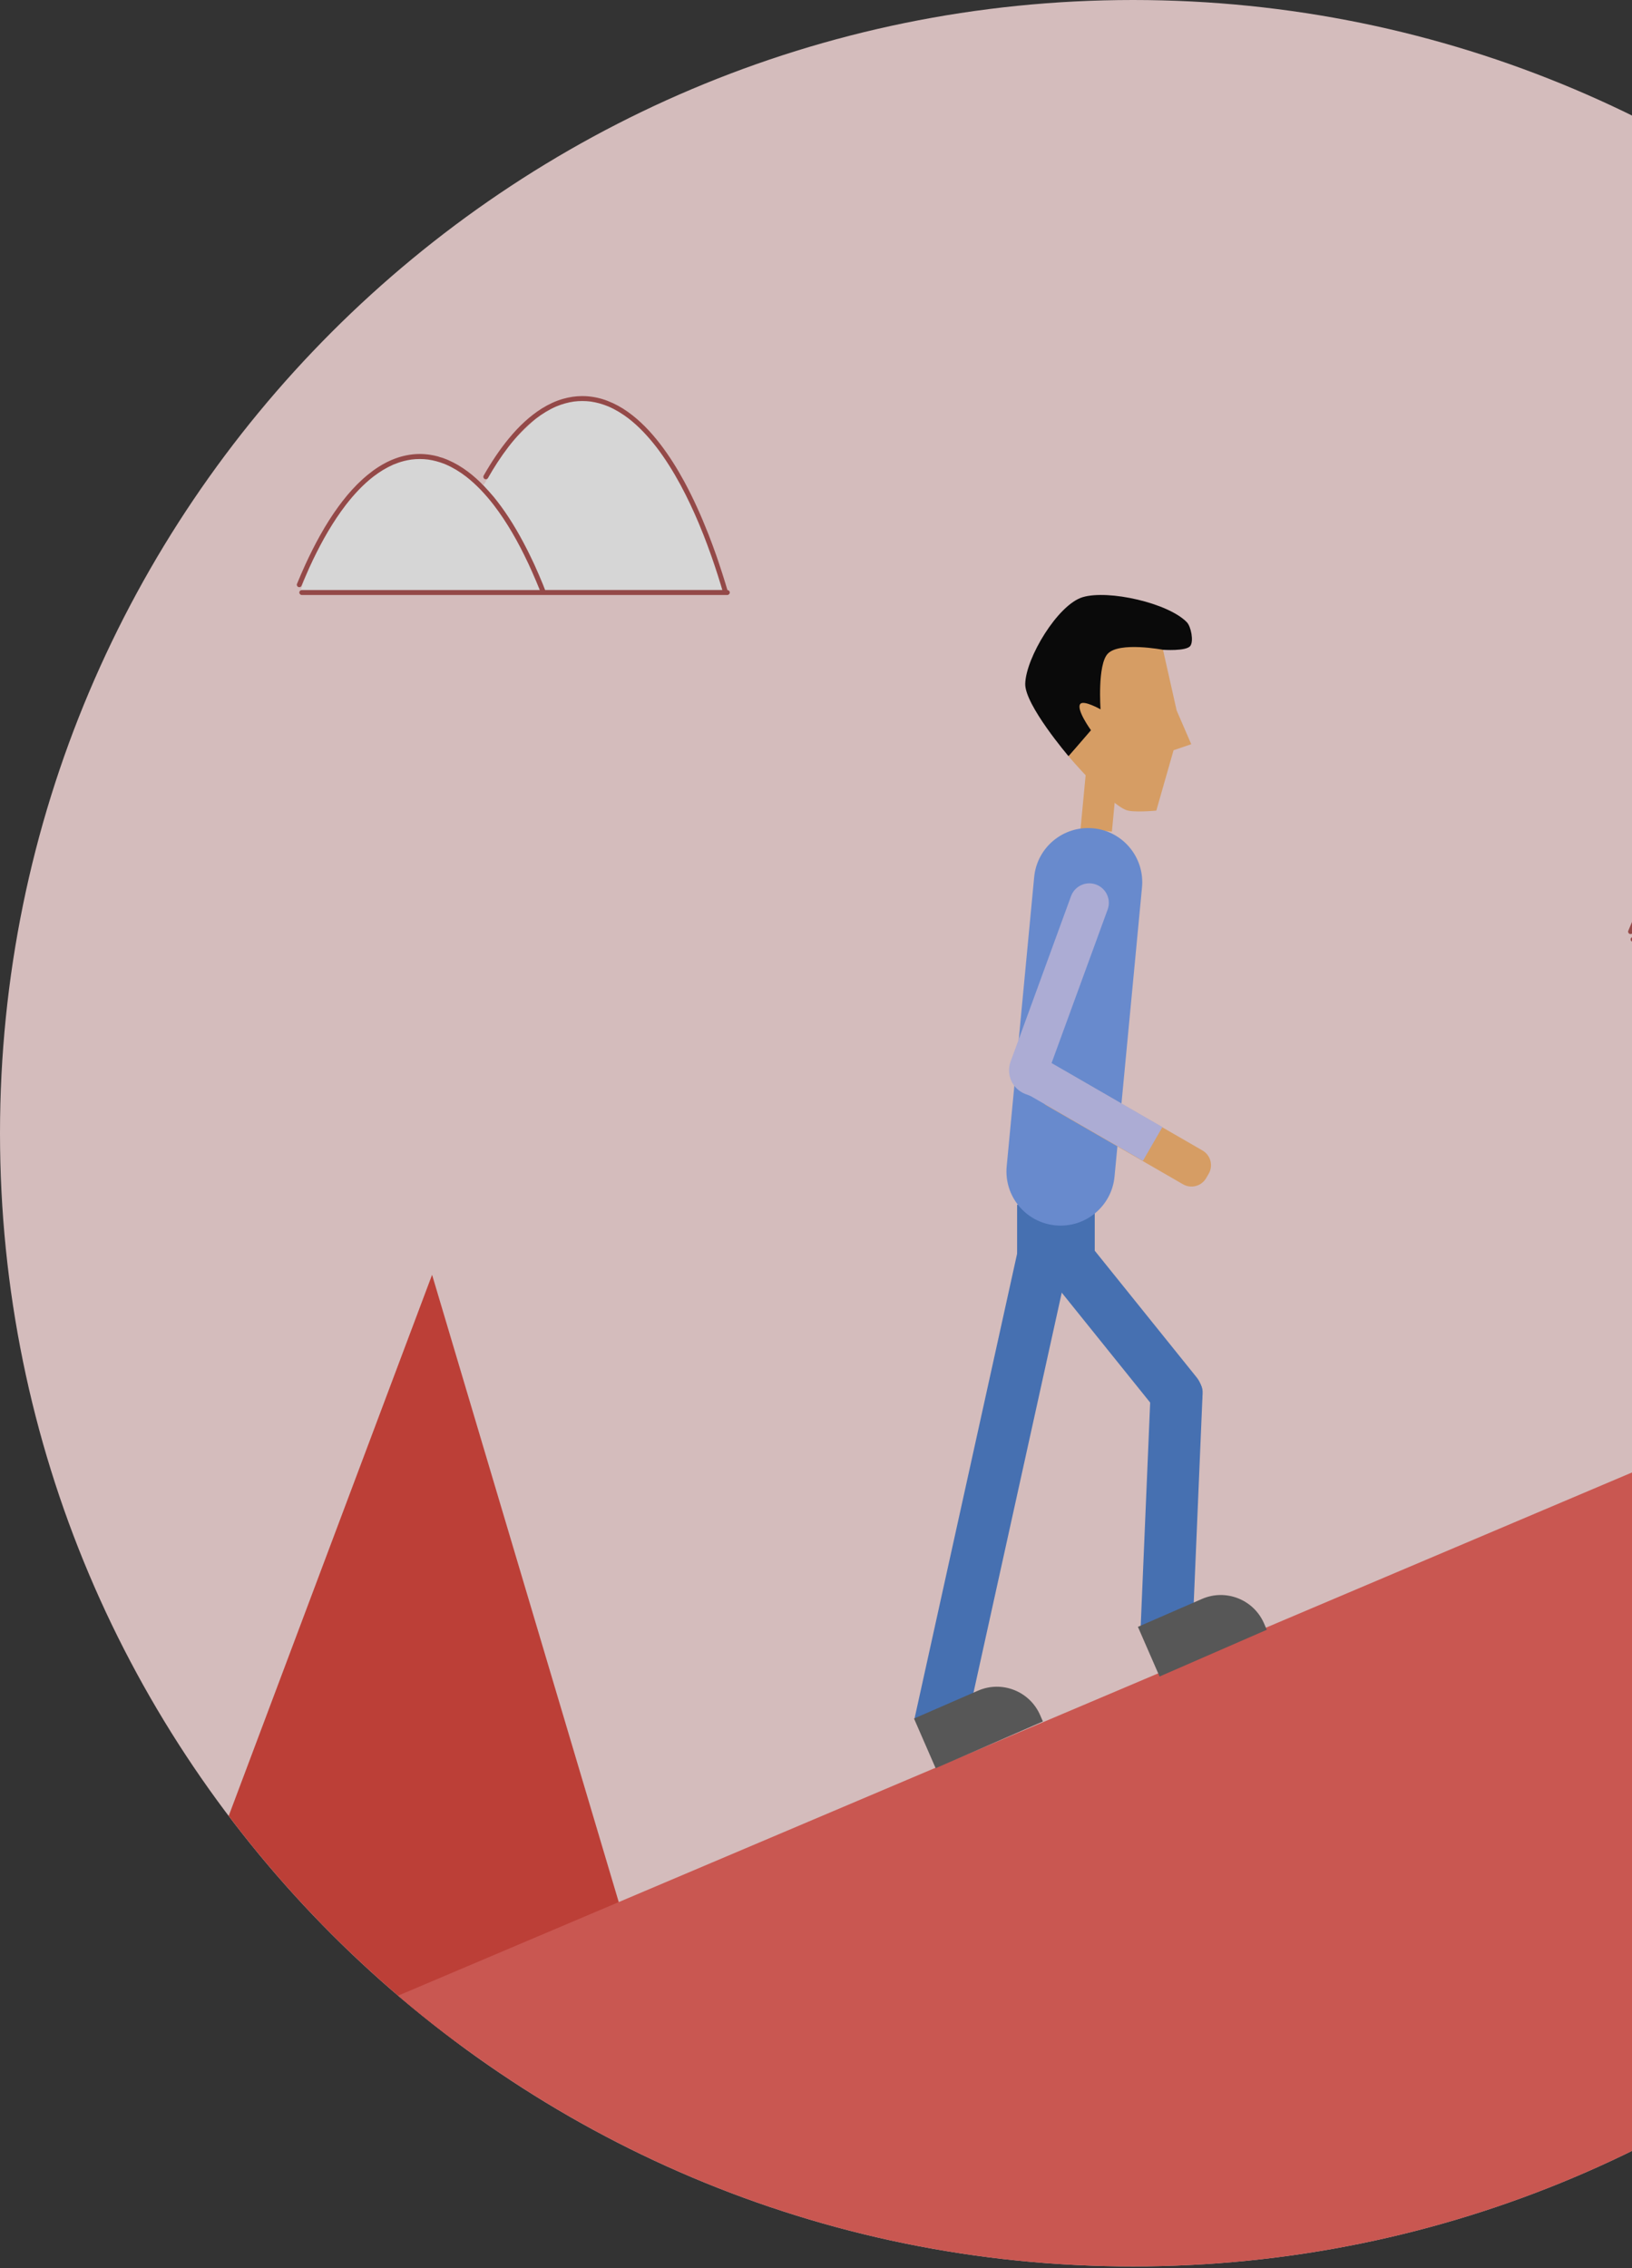 <svg width="704" height="978" viewBox="0 0 704 978" fill="none" xmlns="http://www.w3.org/2000/svg">
<rect x="0" y="0" width="704" height="978" fill="#333333" stroke="none"/>
<g opacity="0.8">
<path d="M488.759 977.317C758.693 977.317 977.518 758.537 977.518 488.658C977.518 218.78 758.693 0 488.759 0C218.825 0 0 218.78 0 488.658C0 758.537 218.825 977.317 488.759 977.317Z" fill="#FCDEDE"/>
<path d="M98.651 783.067C126.885 820.412 160.367 853.574 197.997 881.466C205.794 884.559 213.649 887.478 221.596 890.177L282.351 872.096L186.388 549.713L98.651 783.067Z" fill="#DE4238"/>
<path d="M171.721 860.559C257.071 933.359 367.783 977.317 488.77 977.317C748.367 977.317 960.695 774.971 976.568 519.423L171.721 860.559Z" fill="#EF6059"/>
<path d="M512.104 593.382L496.66 592.733L492.072 701.128L514.479 702.078L518.777 600.656C518.939 596.799 515.962 593.544 512.104 593.382Z" fill="#4B7FD1"/>
<path d="M440.25 535.35L457.721 521.288L516.193 593.938C520.167 598.884 519.391 606.112 514.444 610.085L505.917 616.942L440.25 535.35Z" fill="#4B7FD1"/>
<path d="M546.466 702.784L500.205 722.939L490.867 701.522L518.476 689.499C528.775 685.004 540.778 689.719 545.262 700.028L546.466 702.784Z" fill="#606060"/>
<path d="M394.507 741.051L416.409 745.883L462.206 538.407L440.304 533.574L394.507 741.051Z" fill="#4B7FD1"/>
<path d="M449.878 742.329L403.617 762.484L394.279 741.067L421.887 729.044C432.187 724.549 444.189 729.264 448.673 739.573L449.878 742.329Z" fill="#606060"/>
<path d="M472.238 519.493H438.756V543.539H472.238V519.493Z" fill="#4B7FD1"/>
<path d="M482.047 333.302L468.53 332.018L466.124 357.328L479.641 358.612L482.047 333.302Z" fill="#FFB871"/>
<path d="M455.311 528.4C468.16 529.616 479.56 520.199 480.776 507.354L492.628 382.638C493.845 369.792 484.426 358.394 471.577 357.178C458.729 355.962 447.329 365.379 446.112 378.225L434.26 502.94C433.044 515.775 442.463 527.184 455.311 528.4Z" fill="#76A0F4"/>
<path d="M450.677 475.453L458.66 461.623C458.706 461.554 458.787 461.531 458.868 461.565L518.731 496.118C522.229 498.145 523.434 502.616 521.407 506.126L520.318 508.002C518.29 511.5 513.818 512.705 510.308 510.678L450.92 476.403C450.596 476.206 450.48 475.778 450.677 475.453Z" fill="#FFB871"/>
<path d="M440.656 469.199L448.464 455.681C448.522 455.577 448.65 455.542 448.754 455.6L501.248 485.902C501.352 485.96 501.387 486.087 501.329 486.191L493.127 500.392C493.069 500.497 492.941 500.531 492.837 500.473L441.015 470.566C440.54 470.276 440.378 469.674 440.656 469.199Z" fill="#CACAFC"/>
<path d="M447.989 473.832L442.451 471.805C436.786 469.732 433.866 463.465 435.94 457.801L462.008 386.437C463.606 382.07 468.426 379.835 472.794 381.422C477.162 383.02 479.398 387.839 477.81 392.205L447.989 473.832Z" fill="#CACAFC"/>
<path d="M471.033 315.074L460.954 326.101C460.954 326.101 442.034 303.965 442.255 294.861C442.521 283.649 456.319 260.714 467.059 257.505C478.135 254.204 503.982 260.007 511.988 268.336C513.772 270.201 515.012 276.479 513.459 278.54C511.675 280.915 501.7 280.197 501.7 280.197" fill="black"/>
<path d="M470.616 314.888L460.942 326.101C460.942 326.101 477.88 346.105 485.747 349.29C488.77 350.518 498.803 349.545 498.803 349.545L506.241 323.518L513.865 320.912L507.574 306.363L501.688 280.197C501.688 280.197 482.827 276.594 477.845 281.9C473.338 286.695 474.752 305.877 474.752 305.877C474.752 305.877 467.546 301.823 466.051 303.514C464.024 305.807 470.616 314.888 470.616 314.888Z" fill="#FFB871"/>
<path d="M311.685 254.818L311.407 253.903L303.506 225.235L282.421 188.574L262.181 172.925L241.512 172.427L231.039 180.628C225.617 185.829 220.195 191.018 214.773 196.219C213.348 199.52 211.923 202.81 210.498 206.111C210.011 207.235 209.536 208.347 209.049 209.47L210.463 206.157L208.598 209.169L189.829 196.868L171.049 197.505L158.699 204.814L138.876 229.914L130.453 252.305L129.468 255.351H233.842L234.155 253.533L234.943 255.119L311.685 254.818Z" fill="white"/>
<path d="M313.759 254.436C313.748 254.366 313.748 254.308 313.724 254.239C313.632 253.915 313.528 253.59 313.435 253.266C313.365 253.034 313.296 252.814 313.226 252.583C313.122 252.224 313.006 251.853 312.902 251.494C312.89 251.471 312.89 251.459 312.879 251.436C312.056 248.725 311.187 246.038 310.284 243.351C310.284 243.328 310.272 243.316 310.272 243.293C310.11 242.806 309.948 242.308 309.774 241.822C309.67 241.509 309.565 241.208 309.461 240.895C309.426 240.779 309.38 240.675 309.345 240.559C309.311 240.467 309.287 240.386 309.252 240.293C309.252 240.281 309.241 240.27 309.241 240.258C309.195 240.131 309.148 239.992 309.102 239.864C309.079 239.795 309.056 239.737 309.032 239.667V239.656C308.998 239.563 308.974 239.482 308.94 239.389C308.94 239.378 308.928 239.366 308.928 239.343C307.886 236.389 306.796 233.447 305.661 230.528C305.661 230.528 305.661 230.517 305.649 230.505C302.602 222.733 299.196 215.088 295.222 207.744C295.211 207.733 295.199 207.709 295.199 207.698C292.083 201.964 288.607 196.404 284.61 191.238C280.636 186.107 276.13 181.369 270.823 177.593C268.147 175.682 265.262 174.095 262.192 172.902C259.134 171.697 255.89 171.002 252.611 170.829C252.124 170.806 251.649 170.794 251.163 170.794C248.347 170.794 245.532 171.234 242.844 171.999C239.647 172.914 236.6 174.362 233.784 176.111C231.12 177.767 228.64 179.725 226.323 181.833C223.902 184.033 221.678 186.454 219.592 188.968C215.445 193.972 211.865 199.428 208.644 205.069C208.354 205.578 208.528 206.238 209.026 206.528C209.524 206.818 210.196 206.644 210.486 206.146C213.139 201.489 216.047 196.972 219.314 192.721C222.778 188.25 226.659 184.057 231.131 180.559C233.865 178.462 236.808 176.643 239.983 175.265C242.427 174.257 244.964 173.528 247.571 173.157C249.958 172.856 252.356 172.856 254.743 173.145C257.361 173.516 259.91 174.234 262.354 175.242C265.517 176.597 268.448 178.404 271.182 180.489C275.643 183.964 279.513 188.134 282.977 192.582C282.965 192.57 282.953 192.547 282.942 192.536C282.977 192.57 283 192.617 283.034 192.651C283.046 192.663 283.046 192.675 283.058 192.686C283.058 192.686 283.058 192.686 283.058 192.675L283.069 192.686C286.985 197.794 290.391 203.273 293.461 208.926C293.485 208.972 293.508 209.018 293.543 209.076C293.554 209.088 293.554 209.099 293.566 209.123C296.439 214.451 299.011 219.941 301.374 225.524C302.058 227.158 302.73 228.791 303.379 230.447C303.379 230.459 303.379 230.459 303.39 230.47C303.413 230.528 303.437 230.586 303.46 230.644C304.514 233.331 305.522 236.03 306.495 238.752C306.495 238.764 306.507 238.787 306.507 238.799C306.692 239.331 306.889 239.864 307.074 240.397C307.19 240.745 307.318 241.092 307.434 241.44C307.712 242.239 307.99 243.05 308.256 243.849C308.268 243.872 308.268 243.895 308.279 243.907C309.183 246.594 310.04 249.293 310.874 252.003L310.886 252.038C310.99 252.363 311.083 252.687 311.176 253C311.268 253.289 311.349 253.579 311.442 253.868C311.5 254.054 311.546 254.227 311.604 254.413H254.395H235.128C235.117 254.366 235.117 254.32 235.094 254.274C234.943 253.903 234.792 253.532 234.653 253.162C234.642 253.139 234.63 253.104 234.619 253.081V253.069C234.572 252.942 234.514 252.803 234.456 252.675C234.433 252.617 234.41 252.548 234.387 252.49V252.478C234.387 252.467 234.375 252.455 234.375 252.444C234.364 252.409 234.352 252.374 234.341 252.339C234.329 252.328 234.329 252.316 234.317 252.293C234.283 252.2 234.248 252.108 234.202 252.015C234.19 251.98 234.178 251.957 234.167 251.922C233.02 249.131 231.838 246.374 230.587 243.629C230.575 243.594 230.564 243.559 230.541 243.536C230.436 243.304 230.332 243.084 230.228 242.853C230.089 242.552 229.95 242.25 229.799 241.949C229.73 241.799 229.66 241.648 229.59 241.509C229.579 241.498 229.579 241.486 229.567 241.463C229.115 240.513 228.664 239.563 228.189 238.613C228.189 238.602 228.177 238.602 228.177 238.59C228.096 238.428 228.015 238.266 227.934 238.104C227.922 238.08 227.911 238.057 227.899 238.034C227.818 237.872 227.737 237.71 227.656 237.548C227.644 237.524 227.633 237.513 227.633 237.49L227.378 236.992C227.366 236.98 227.366 236.969 227.354 236.957C227.262 236.783 227.181 236.609 227.088 236.424C225.246 232.81 223.276 229.266 221.145 225.802C219.013 222.351 216.707 218.98 214.193 215.783C214.182 215.76 214.17 215.748 214.147 215.725C214.043 215.586 213.938 215.459 213.823 215.32C213.788 215.285 213.765 215.239 213.73 215.204C213.637 215.088 213.545 214.972 213.452 214.856C213.406 214.798 213.359 214.74 213.313 214.683C213.232 214.59 213.151 214.486 213.081 214.393C213.023 214.323 212.954 214.242 212.896 214.173C212.826 214.092 212.768 214.011 212.699 213.941C212.618 213.849 212.548 213.756 212.467 213.675C212.409 213.617 212.363 213.547 212.305 213.489C212.212 213.385 212.119 213.269 212.027 213.165C211.992 213.119 211.957 213.072 211.911 213.038C211.807 212.91 211.691 212.783 211.587 212.667C211.563 212.644 211.54 212.609 211.517 212.586C211.39 212.447 211.274 212.296 211.146 212.157C211.135 212.146 211.123 212.134 211.123 212.123C210.416 211.312 209.687 210.524 208.945 209.748C204.519 205.115 199.364 201.014 193.455 198.443C193.293 198.373 193.142 198.304 192.98 198.234C192.922 198.211 192.864 198.188 192.818 198.165C191.741 197.713 190.628 197.319 189.505 196.995C189.261 196.926 189.018 196.856 188.775 196.787C187.662 196.485 186.539 196.265 185.403 196.092C185.009 196.034 184.615 195.987 184.21 195.941C184.187 195.941 184.152 195.929 184.129 195.929C184.117 195.929 184.106 195.929 184.083 195.929C184.001 195.918 183.92 195.918 183.851 195.906C183.167 195.837 182.472 195.79 181.789 195.779C181.557 195.779 181.314 195.767 181.082 195.767C179.101 195.767 177.12 195.976 175.173 196.381C174.71 196.474 174.258 196.578 173.795 196.694C172.752 196.949 171.721 197.273 170.713 197.632C168.095 198.582 165.604 199.856 163.252 201.362C161.607 202.404 160.043 203.574 158.536 204.814C158.513 204.825 158.502 204.848 158.479 204.86C158.444 204.883 158.409 204.918 158.374 204.941C157.691 205.509 157.03 206.088 156.37 206.679C153.207 209.54 150.369 212.725 147.75 216.096C147.716 216.13 147.692 216.177 147.658 216.212C147.634 216.246 147.611 216.269 147.588 216.304C146.522 217.694 145.491 219.107 144.495 220.544C144.472 220.578 144.448 220.613 144.414 220.648C144.402 220.659 144.391 220.683 144.379 220.706C144.101 221.1 143.834 221.493 143.568 221.899C142.421 223.602 141.32 225.339 140.254 227.111C140.22 227.181 140.173 227.239 140.139 227.308C140.081 227.412 140.023 227.505 139.953 227.609C139.872 227.748 139.791 227.887 139.71 228.026C139.71 228.026 139.71 228.026 139.71 228.038C137.428 231.895 135.331 235.88 133.384 239.922C133.326 240.026 133.28 240.142 133.222 240.247C133.211 240.258 133.21 240.281 133.199 240.304C132.689 241.359 132.191 242.424 131.704 243.49C131.693 243.501 131.681 243.525 131.681 243.536C130.43 246.293 129.225 249.061 128.078 251.864C127.974 252.119 128.055 252.467 128.182 252.687C128.321 252.93 128.553 253.104 128.82 253.173C129.098 253.243 129.399 253.208 129.642 253.069C129.909 252.918 130.024 252.698 130.129 252.432C130.407 251.749 130.696 251.065 130.974 250.382C131.751 248.552 132.55 246.733 133.373 244.926C133.373 244.915 133.384 244.903 133.384 244.903C133.929 243.698 134.496 242.494 135.064 241.301C139.061 233.007 143.637 224.945 149.256 217.636C150.983 215.412 152.813 213.258 154.771 211.219C156.752 209.157 158.861 207.223 161.12 205.474C163.704 203.493 166.484 201.779 169.462 200.447C169.496 200.424 169.543 200.412 169.577 200.389C169.635 200.366 169.682 200.343 169.74 200.319C169.774 200.308 169.798 200.296 169.832 200.285C171.292 199.682 172.787 199.173 174.304 198.79C175.347 198.524 176.413 198.316 177.479 198.165C179.877 197.864 182.287 197.864 184.673 198.165L184.812 198.188C187.06 198.524 189.25 199.115 191.37 199.914C191.694 200.041 192.019 200.169 192.343 200.308C195.459 201.651 198.356 203.447 201.055 205.509C205.562 209.018 209.466 213.235 212.954 217.729C218.816 225.374 223.566 233.829 227.667 242.528C227.714 242.633 227.76 242.737 227.806 242.83C227.853 242.922 227.887 243.003 227.934 243.096C227.945 243.108 227.945 243.119 227.957 243.131C228.026 243.281 228.096 243.443 228.177 243.594C228.189 243.617 228.189 243.629 228.2 243.652C228.2 243.652 228.2 243.652 228.2 243.664C228.212 243.687 228.212 243.698 228.223 243.721C228.606 244.555 228.988 245.401 229.37 246.247C229.382 246.281 229.405 246.316 229.417 246.351C229.498 246.525 229.567 246.698 229.648 246.872C230.135 247.961 230.61 249.061 231.073 250.162C231.097 250.208 231.108 250.254 231.131 250.301V250.289C231.143 250.312 231.143 250.324 231.155 250.335C231.155 250.324 231.143 250.312 231.143 250.301C231.595 251.378 232.047 252.467 232.487 253.556C232.603 253.845 232.73 254.146 232.846 254.436H188.752H130.187C129.607 254.436 129.121 254.922 129.121 255.502C129.121 256.081 129.607 256.567 130.187 256.567H195.471H260.512H313.736C314.315 256.567 314.802 256.081 314.802 255.502C314.802 254.922 314.339 254.459 313.759 254.436ZM192.285 200.273C192.297 200.285 192.32 200.285 192.331 200.296C192.343 200.296 192.343 200.308 192.355 200.308C192.331 200.296 192.308 200.285 192.285 200.273Z" fill="#AD4F4D"/>
<path d="M282.965 192.605C282.988 192.64 283.011 192.663 283.034 192.697C283.023 192.686 283.023 192.674 283.011 192.674C283 192.651 282.977 192.628 282.965 192.605Z" fill="#AD4F4D"/>
<path d="M885.98 404.403L885.702 403.476L877.801 374.808L856.715 338.147L836.475 322.499L815.807 322L805.333 330.201C799.911 335.402 794.489 340.591 789.067 345.792C787.642 349.093 786.217 352.383 784.792 355.684C784.306 356.808 783.831 357.92 783.344 359.043L784.757 355.731L782.892 358.742L764.124 346.441L745.344 347.078L732.993 354.387L713.171 379.488L704.748 401.878L703.775 404.924H808.149L808.461 403.106L809.249 404.693L885.98 404.403Z" fill="white"/>
<path d="M888.054 404.021C888.043 403.951 888.043 403.893 888.019 403.824C887.927 403.5 887.823 403.175 887.73 402.851C887.66 402.619 887.591 402.399 887.521 402.168C887.417 401.808 887.301 401.438 887.197 401.079C887.185 401.056 887.185 401.044 887.174 401.021C886.34 398.31 885.482 395.623 884.579 392.936C884.579 392.913 884.567 392.901 884.567 392.878C884.405 392.391 884.243 391.893 884.069 391.407C883.964 391.094 883.86 390.793 883.756 390.48C883.721 390.364 883.675 390.26 883.64 390.144C883.605 390.052 883.582 389.97 883.547 389.878C883.547 389.866 883.536 389.855 883.536 389.843C883.49 389.716 883.443 389.577 883.397 389.449C883.374 389.38 883.35 389.322 883.327 389.252V389.241C883.293 389.148 883.269 389.067 883.235 388.974C883.235 388.963 883.223 388.951 883.223 388.928C882.18 385.974 881.091 383.032 879.956 380.113C879.956 380.113 879.956 380.102 879.944 380.09C876.897 372.318 873.491 364.673 869.517 357.329C869.506 357.318 869.494 357.294 869.494 357.283C866.378 351.549 862.902 345.989 858.905 340.823C854.931 335.692 850.424 330.954 845.118 327.178C842.442 325.267 839.557 323.68 836.487 322.487C833.428 321.282 830.184 320.587 826.906 320.414C826.419 320.39 825.944 320.379 825.458 320.379C822.642 320.379 819.827 320.819 817.139 321.584C813.941 322.499 810.895 323.947 808.079 325.696C805.415 327.352 802.935 329.31 800.618 331.418C798.197 333.618 795.972 336.039 793.887 338.553C789.739 343.557 786.159 349.012 782.939 354.653C782.649 355.163 782.823 355.823 783.321 356.113C783.819 356.403 784.491 356.229 784.781 355.731C787.434 351.074 790.342 346.557 793.609 342.306C797.073 337.835 800.954 333.642 805.426 330.143C808.16 328.047 811.103 326.228 814.277 324.85C816.722 323.842 819.259 323.113 821.866 322.742C824.253 322.441 826.651 322.441 829.037 322.73C831.656 323.101 834.205 323.819 836.649 324.827C839.812 326.182 842.743 327.989 845.477 330.074C849.938 333.549 853.807 337.719 857.271 342.167C857.26 342.155 857.248 342.132 857.237 342.12C857.271 342.155 857.295 342.202 857.329 342.236C857.341 342.248 857.341 342.259 857.353 342.271C857.353 342.271 857.353 342.271 857.353 342.259L857.364 342.271C861.28 347.379 864.686 352.858 867.756 358.511C867.78 358.557 867.803 358.603 867.837 358.661C867.849 358.673 867.849 358.684 867.861 358.708C870.734 364.036 873.306 369.526 875.669 375.109C876.353 376.743 877.025 378.376 877.674 380.032C877.674 380.044 877.674 380.044 877.685 380.055C877.708 380.113 877.732 380.171 877.755 380.229C878.809 382.916 879.817 385.615 880.79 388.337C880.79 388.349 880.802 388.372 880.802 388.384C880.987 388.916 881.184 389.449 881.369 389.982C881.485 390.33 881.613 390.677 881.728 391.025C882.007 391.824 882.285 392.635 882.551 393.434C882.563 393.457 882.563 393.48 882.574 393.492C883.478 396.179 884.335 398.878 885.169 401.588L885.181 401.623C885.285 401.947 885.378 402.272 885.471 402.585C885.563 402.874 885.644 403.164 885.737 403.453C885.795 403.639 885.841 403.812 885.899 403.998H828.69H809.423C809.412 403.951 809.412 403.905 809.388 403.859C809.238 403.488 809.087 403.117 808.948 402.747C808.937 402.724 808.925 402.689 808.913 402.666V402.654C808.867 402.527 808.809 402.388 808.751 402.26C808.728 402.202 808.705 402.133 808.682 402.075V402.063C808.682 402.052 808.67 402.04 808.67 402.029C808.659 401.994 808.647 401.959 808.624 401.924C808.612 401.913 808.612 401.901 808.601 401.878C808.566 401.785 808.531 401.693 808.485 401.6C808.473 401.565 808.462 401.542 808.45 401.507C807.303 398.716 806.121 395.959 804.87 393.214C804.858 393.179 804.847 393.144 804.824 393.121C804.719 392.889 804.615 392.669 804.511 392.438C804.372 392.137 804.233 391.835 804.082 391.534C804.013 391.384 803.943 391.233 803.874 391.094C803.862 391.082 803.862 391.071 803.85 391.048C803.399 390.098 802.947 389.148 802.472 388.198C802.472 388.187 802.46 388.187 802.46 388.175C802.379 388.013 802.298 387.851 802.217 387.689C802.205 387.665 802.194 387.642 802.182 387.619C802.101 387.457 802.02 387.295 801.939 387.133C801.927 387.109 801.916 387.098 801.916 387.075L801.661 386.577C801.649 386.565 801.649 386.553 801.638 386.542C801.545 386.368 801.464 386.194 801.371 386.009C799.529 382.395 797.56 378.851 795.428 375.387C793.296 371.936 790.991 368.565 788.476 365.368C788.465 365.345 788.453 365.333 788.43 365.31C788.326 365.171 788.222 365.044 788.106 364.905C788.071 364.87 788.048 364.823 788.013 364.789C787.92 364.673 787.828 364.557 787.735 364.441C787.689 364.383 787.642 364.325 787.596 364.267C787.515 364.175 787.434 364.071 787.364 363.978C787.306 363.908 787.237 363.827 787.179 363.758C787.109 363.677 787.051 363.596 786.982 363.526C786.901 363.433 786.831 363.341 786.75 363.26C786.692 363.202 786.646 363.132 786.588 363.074C786.495 362.97 786.403 362.854 786.31 362.75C786.275 362.704 786.24 362.657 786.194 362.623C786.09 362.495 785.974 362.368 785.87 362.252C785.847 362.229 785.823 362.194 785.8 362.171C785.673 362.032 785.557 361.881 785.429 361.742C785.418 361.731 785.406 361.719 785.406 361.708C784.7 360.897 783.97 360.109 783.228 359.333C778.803 354.7 773.647 350.599 767.738 348.028C767.576 347.958 767.426 347.889 767.263 347.819C767.205 347.796 767.148 347.773 767.101 347.75C766.024 347.298 764.912 346.904 763.788 346.58C763.544 346.51 763.301 346.441 763.058 346.372C761.946 346.07 760.822 345.85 759.686 345.677C759.293 345.619 758.899 345.572 758.493 345.526C758.47 345.526 758.435 345.514 758.412 345.514C758.4 345.514 758.389 345.514 758.366 345.514C758.285 345.503 758.204 345.503 758.134 345.491C757.45 345.422 756.755 345.375 756.072 345.364C755.84 345.364 755.597 345.352 755.365 345.352C753.384 345.352 751.403 345.561 749.456 345.966C748.993 346.059 748.541 346.163 748.078 346.279C747.035 346.534 746.004 346.858 744.996 347.217C742.378 348.167 739.887 349.441 737.535 350.947C735.89 351.989 734.326 353.159 732.819 354.399C732.796 354.41 732.785 354.433 732.762 354.445C732.727 354.468 732.692 354.503 732.657 354.526C731.974 355.094 731.313 355.673 730.653 356.264C727.49 359.125 724.652 362.31 722.033 365.681C721.999 365.715 721.976 365.762 721.941 365.796C721.918 365.831 721.894 365.854 721.871 365.889C720.805 367.279 719.774 368.692 718.778 370.129C718.755 370.163 718.732 370.198 718.697 370.233C718.685 370.244 718.674 370.268 718.662 370.291C718.384 370.685 718.118 371.078 717.851 371.484C716.704 373.186 715.603 374.924 714.538 376.696C714.503 376.766 714.457 376.824 714.422 376.893C714.364 376.997 714.306 377.09 714.236 377.194C714.155 377.333 714.074 377.472 713.993 377.611C713.993 377.611 713.993 377.611 713.993 377.623C711.711 381.48 709.614 385.465 707.667 389.507C707.609 389.611 707.563 389.727 707.505 389.831C707.494 389.843 707.493 389.866 707.482 389.889C706.972 390.943 706.474 392.009 705.987 393.075C705.976 393.086 705.964 393.11 705.964 393.121C704.713 395.878 703.508 398.646 702.361 401.449C702.257 401.704 702.338 402.052 702.465 402.272C702.604 402.515 702.836 402.689 703.103 402.758C703.381 402.828 703.682 402.793 703.925 402.654C704.192 402.503 704.308 402.283 704.412 402.017C704.69 401.334 704.98 400.65 705.258 399.967C706.034 398.137 706.833 396.318 707.656 394.511C707.656 394.499 707.667 394.488 707.667 394.488C708.212 393.283 708.78 392.079 709.347 390.886C713.344 382.592 717.921 374.53 723.54 367.221C725.266 364.997 727.096 362.843 729.054 360.804C731.035 358.742 733.144 356.808 735.403 355.059C737.987 353.078 740.767 351.364 743.745 350.032C743.779 350.009 743.826 349.997 743.861 349.974C743.918 349.951 743.965 349.928 744.023 349.904C744.058 349.893 744.081 349.881 744.115 349.87C745.575 349.267 747.07 348.758 748.588 348.375C749.63 348.109 750.696 347.9 751.762 347.75C754.16 347.449 756.57 347.449 758.957 347.75L759.096 347.773C761.343 348.109 763.533 348.7 765.653 349.499C765.977 349.626 766.302 349.754 766.626 349.893C769.743 351.236 772.639 353.032 775.338 355.094C779.845 358.603 783.75 362.82 787.237 367.314C793.099 374.959 797.849 383.414 801.95 392.113C801.997 392.218 802.043 392.322 802.089 392.415C802.136 392.507 802.171 392.588 802.217 392.681C802.228 392.693 802.229 392.704 802.24 392.716C802.31 392.866 802.379 393.028 802.46 393.179C802.472 393.202 802.472 393.214 802.483 393.237C802.483 393.237 802.483 393.237 802.483 393.249C802.495 393.272 802.495 393.283 802.507 393.306C802.889 394.14 803.271 394.986 803.653 395.832C803.665 395.866 803.688 395.901 803.7 395.936C803.781 396.11 803.85 396.283 803.932 396.457C804.418 397.546 804.893 398.646 805.357 399.747C805.38 399.793 805.391 399.839 805.415 399.886V399.874C805.426 399.897 805.426 399.909 805.438 399.92C805.438 399.909 805.426 399.897 805.426 399.886C805.878 400.963 806.33 402.052 806.77 403.141C806.886 403.43 807.013 403.731 807.129 404.021H763.035H704.47C703.89 404.021 703.404 404.507 703.404 405.087C703.404 405.666 703.89 406.152 704.47 406.152H769.754H834.795H888.019C888.599 406.152 889.085 405.666 889.085 405.087C889.097 404.507 888.622 404.044 888.054 404.021ZM766.58 349.858C766.591 349.87 766.615 349.87 766.626 349.881C766.638 349.881 766.638 349.893 766.649 349.893C766.626 349.881 766.603 349.87 766.58 349.858Z" fill="#AD4F4D"/>
</g>
</svg>

